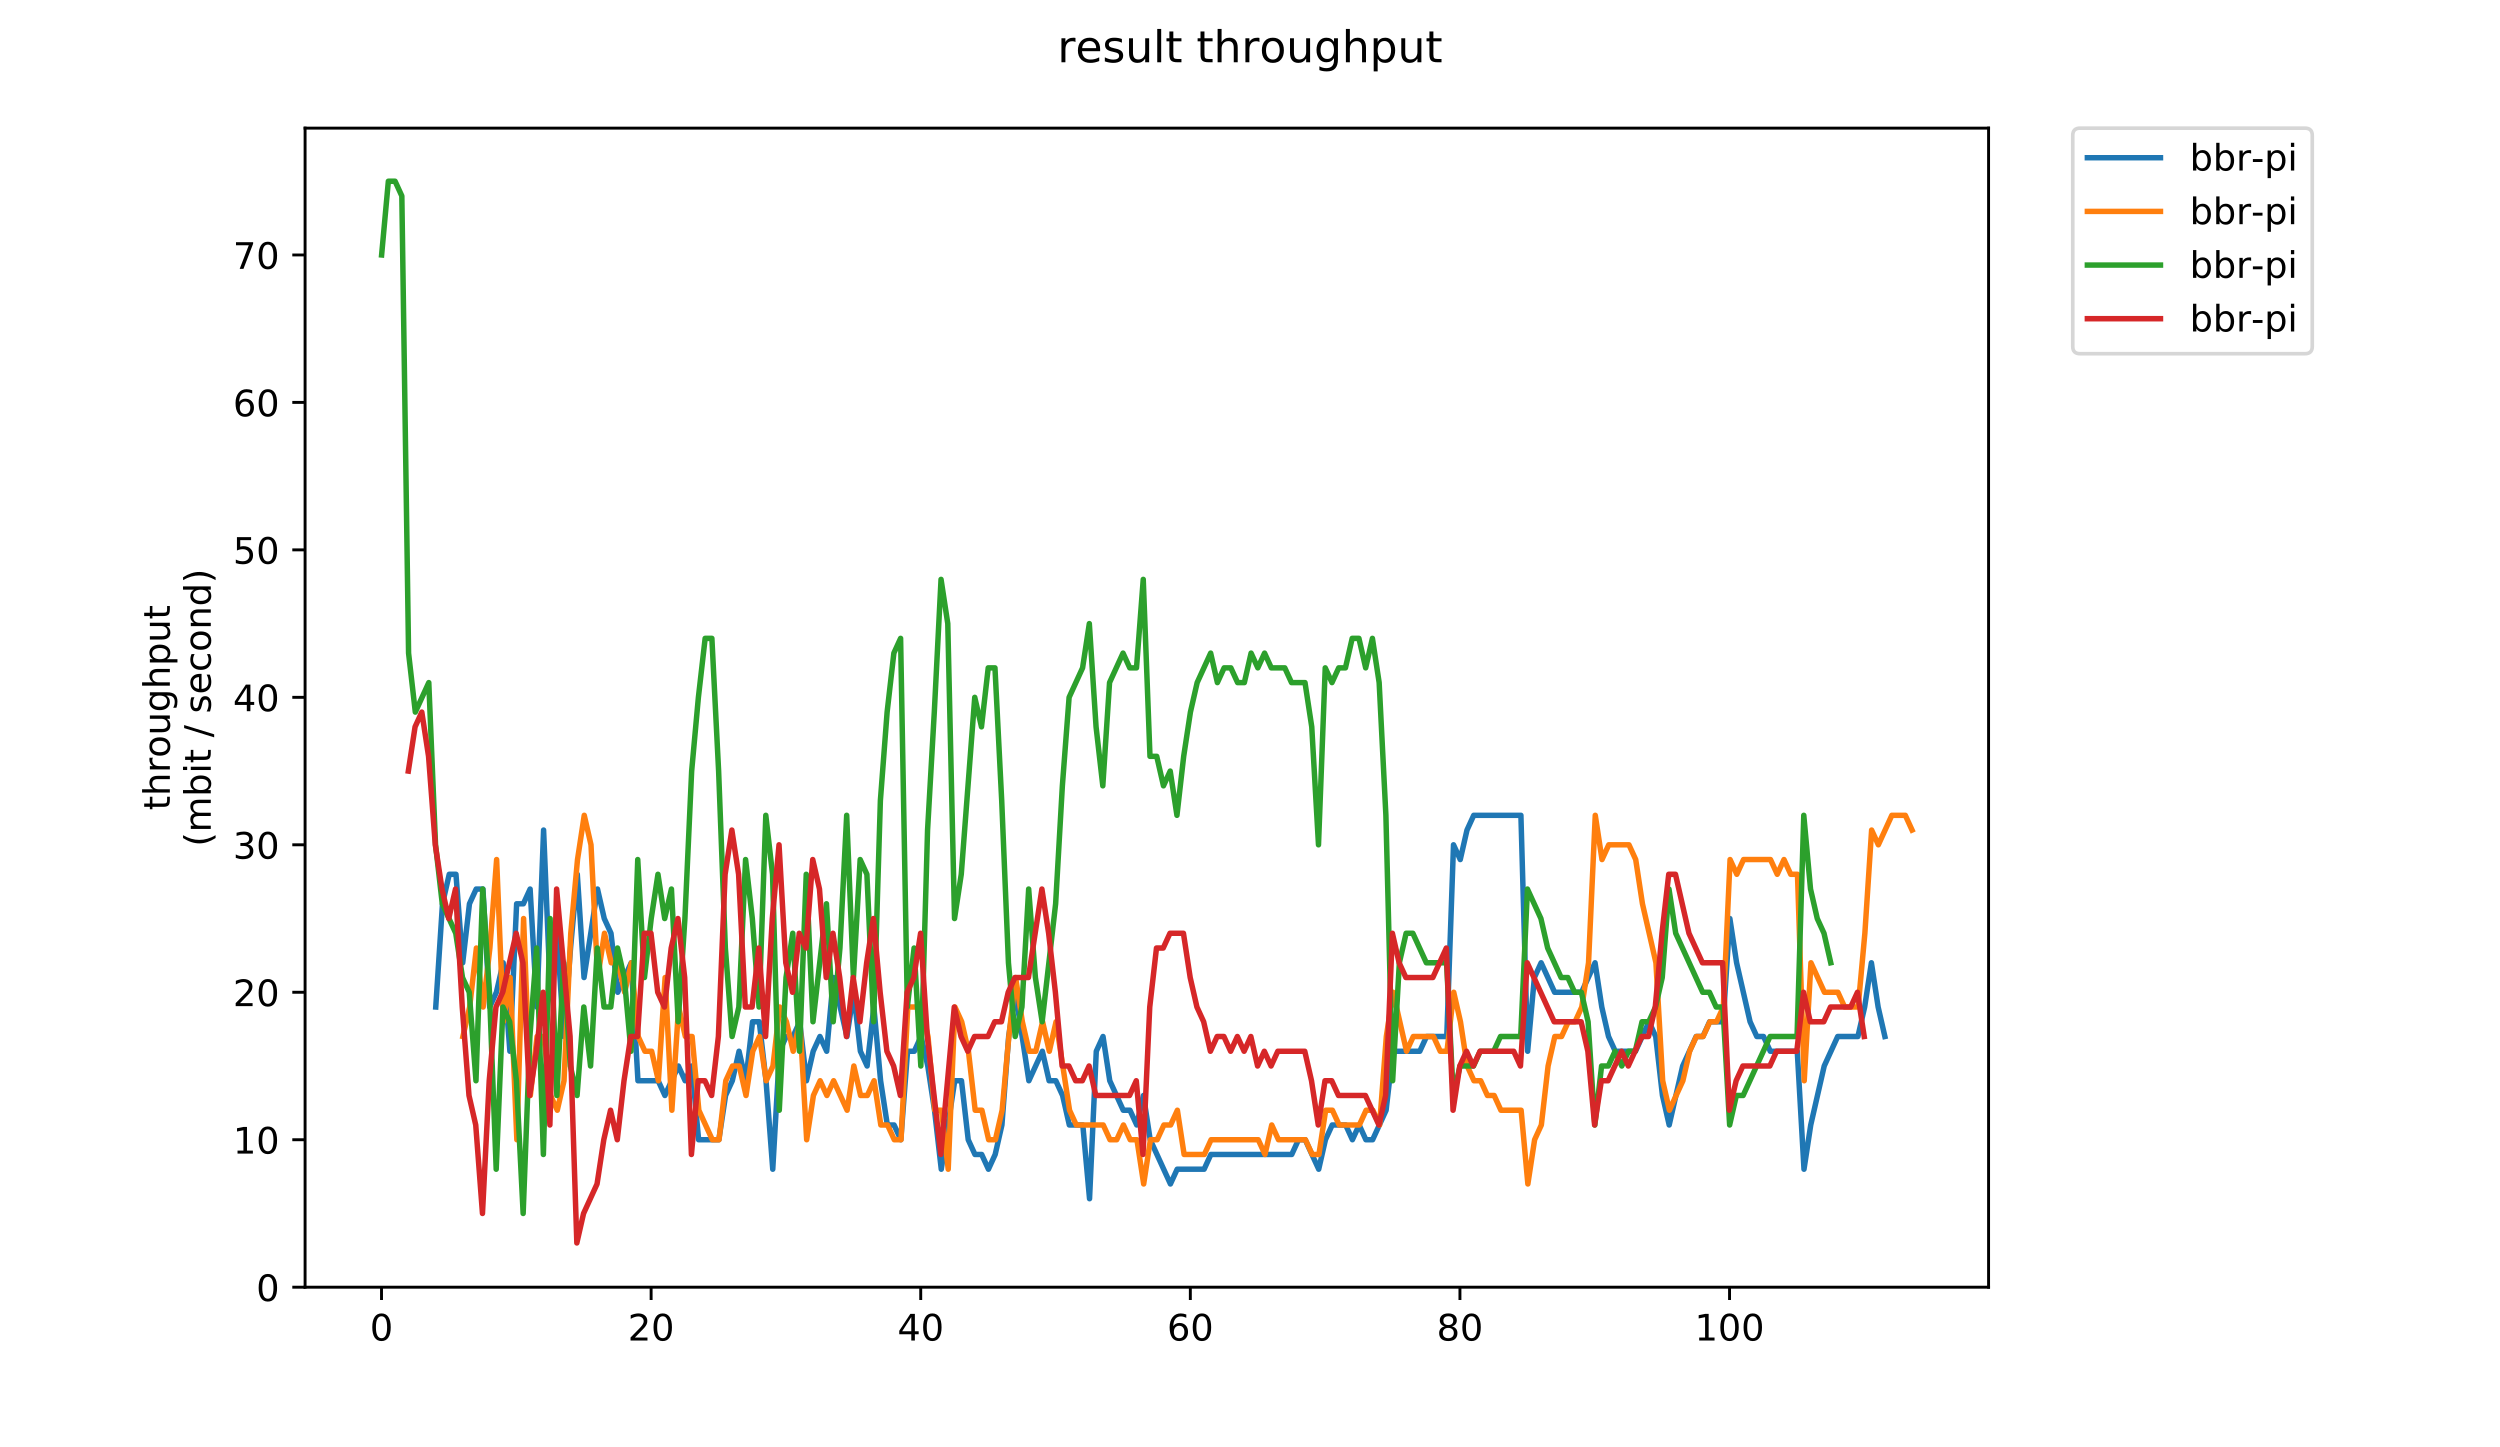 <?xml version="1.0" encoding="utf-8" standalone="no"?>
<!DOCTYPE svg PUBLIC "-//W3C//DTD SVG 1.1//EN"
  "http://www.w3.org/Graphics/SVG/1.1/DTD/svg11.dtd">
<!-- Created with matplotlib (https://matplotlib.org/) -->
<svg height="396pt" version="1.1" viewBox="0 0 684 396" width="684pt" xmlns="http://www.w3.org/2000/svg" xmlns:xlink="http://www.w3.org/1999/xlink">
 <defs>
  <style type="text/css">
*{stroke-linecap:butt;stroke-linejoin:round;}
  </style>
 </defs>
 <g id="figure_1">
  <g id="patch_1">
   <path d="M 0 396 
L 684 396 
L 684 0 
L 0 0 
z
" style="fill:#ffffff;"/>
  </g>
  <g id="axes_1">
   <g id="patch_2">
    <path d="M 83.472 352.174 
L 544.074 352.174 
L 544.074 35.062 
L 83.472 35.062 
z
" style="fill:#ffffff;"/>
   </g>
   <g id="matplotlib.axis_1">
    <g id="xtick_1">
     <g id="line2d_1">
      <defs>
       <path d="M 0 0 
L 0 3.5 
" id="m9424a804ce" style="stroke:#000000;stroke-width:0.8;"/>
      </defs>
      <g>
       <use style="stroke:#000000;stroke-width:0.8;" x="104.383" xlink:href="#m9424a804ce" y="352.174"/>
      </g>
     </g>
     <g id="text_1">
      <!-- 0 -->
      <defs>
       <path d="M 31.781 66.406 
Q 24.172 66.406 20.328 58.906 
Q 16.5 51.422 16.5 36.375 
Q 16.5 21.391 20.328 13.891 
Q 24.172 6.391 31.781 6.391 
Q 39.453 6.391 43.281 13.891 
Q 47.125 21.391 47.125 36.375 
Q 47.125 51.422 43.281 58.906 
Q 39.453 66.406 31.781 66.406 
z
M 31.781 74.219 
Q 44.047 74.219 50.516 64.516 
Q 56.984 54.828 56.984 36.375 
Q 56.984 17.969 50.516 8.266 
Q 44.047 -1.422 31.781 -1.422 
Q 19.531 -1.422 13.062 8.266 
Q 6.594 17.969 6.594 36.375 
Q 6.594 54.828 13.062 64.516 
Q 19.531 74.219 31.781 74.219 
z
" id="DejaVuSans-48"/>
      </defs>
      <g transform="translate(101.202 366.773)scale(0.1 -0.1)">
       <use xlink:href="#DejaVuSans-48"/>
      </g>
     </g>
    </g>
    <g id="xtick_2">
     <g id="line2d_2">
      <g>
       <use style="stroke:#000000;stroke-width:0.8;" x="178.147" xlink:href="#m9424a804ce" y="352.174"/>
      </g>
     </g>
     <g id="text_2">
      <!-- 20 -->
      <defs>
       <path d="M 19.188 8.297 
L 53.609 8.297 
L 53.609 0 
L 7.328 0 
L 7.328 8.297 
Q 12.938 14.109 22.625 23.891 
Q 32.328 33.688 34.812 36.531 
Q 39.547 41.844 41.422 45.531 
Q 43.312 49.219 43.312 52.781 
Q 43.312 58.594 39.234 62.25 
Q 35.156 65.922 28.609 65.922 
Q 23.969 65.922 18.812 64.312 
Q 13.672 62.703 7.812 59.422 
L 7.812 69.391 
Q 13.766 71.781 18.938 73 
Q 24.125 74.219 28.422 74.219 
Q 39.75 74.219 46.484 68.547 
Q 53.219 62.891 53.219 53.422 
Q 53.219 48.922 51.531 44.891 
Q 49.859 40.875 45.406 35.406 
Q 44.188 33.984 37.641 27.219 
Q 31.109 20.453 19.188 8.297 
z
" id="DejaVuSans-50"/>
      </defs>
      <g transform="translate(171.784 366.773)scale(0.1 -0.1)">
       <use xlink:href="#DejaVuSans-50"/>
       <use x="63.623" xlink:href="#DejaVuSans-48"/>
      </g>
     </g>
    </g>
    <g id="xtick_3">
     <g id="line2d_3">
      <g>
       <use style="stroke:#000000;stroke-width:0.8;" x="251.911" xlink:href="#m9424a804ce" y="352.174"/>
      </g>
     </g>
     <g id="text_3">
      <!-- 40 -->
      <defs>
       <path d="M 37.797 64.312 
L 12.891 25.391 
L 37.797 25.391 
z
M 35.203 72.906 
L 47.609 72.906 
L 47.609 25.391 
L 58.016 25.391 
L 58.016 17.188 
L 47.609 17.188 
L 47.609 0 
L 37.797 0 
L 37.797 17.188 
L 4.891 17.188 
L 4.891 26.703 
z
" id="DejaVuSans-52"/>
      </defs>
      <g transform="translate(245.548 366.773)scale(0.1 -0.1)">
       <use xlink:href="#DejaVuSans-52"/>
       <use x="63.623" xlink:href="#DejaVuSans-48"/>
      </g>
     </g>
    </g>
    <g id="xtick_4">
     <g id="line2d_4">
      <g>
       <use style="stroke:#000000;stroke-width:0.8;" x="325.675" xlink:href="#m9424a804ce" y="352.174"/>
      </g>
     </g>
     <g id="text_4">
      <!-- 60 -->
      <defs>
       <path d="M 33.016 40.375 
Q 26.375 40.375 22.484 35.828 
Q 18.609 31.297 18.609 23.391 
Q 18.609 15.531 22.484 10.953 
Q 26.375 6.391 33.016 6.391 
Q 39.656 6.391 43.531 10.953 
Q 47.406 15.531 47.406 23.391 
Q 47.406 31.297 43.531 35.828 
Q 39.656 40.375 33.016 40.375 
z
M 52.594 71.297 
L 52.594 62.312 
Q 48.875 64.062 45.094 64.984 
Q 41.312 65.922 37.594 65.922 
Q 27.828 65.922 22.672 59.328 
Q 17.531 52.734 16.797 39.406 
Q 19.672 43.656 24.016 45.922 
Q 28.375 48.188 33.594 48.188 
Q 44.578 48.188 50.953 41.516 
Q 57.328 34.859 57.328 23.391 
Q 57.328 12.156 50.688 5.359 
Q 44.047 -1.422 33.016 -1.422 
Q 20.359 -1.422 13.672 8.266 
Q 6.984 17.969 6.984 36.375 
Q 6.984 53.656 15.188 63.938 
Q 23.391 74.219 37.203 74.219 
Q 40.922 74.219 44.703 73.484 
Q 48.484 72.75 52.594 71.297 
z
" id="DejaVuSans-54"/>
      </defs>
      <g transform="translate(319.312 366.773)scale(0.1 -0.1)">
       <use xlink:href="#DejaVuSans-54"/>
       <use x="63.623" xlink:href="#DejaVuSans-48"/>
      </g>
     </g>
    </g>
    <g id="xtick_5">
     <g id="line2d_5">
      <g>
       <use style="stroke:#000000;stroke-width:0.8;" x="399.439" xlink:href="#m9424a804ce" y="352.174"/>
      </g>
     </g>
     <g id="text_5">
      <!-- 80 -->
      <defs>
       <path d="M 31.781 34.625 
Q 24.75 34.625 20.719 30.859 
Q 16.703 27.094 16.703 20.516 
Q 16.703 13.922 20.719 10.156 
Q 24.75 6.391 31.781 6.391 
Q 38.812 6.391 42.859 10.172 
Q 46.922 13.969 46.922 20.516 
Q 46.922 27.094 42.891 30.859 
Q 38.875 34.625 31.781 34.625 
z
M 21.922 38.812 
Q 15.578 40.375 12.031 44.719 
Q 8.5 49.078 8.5 55.328 
Q 8.5 64.062 14.719 69.141 
Q 20.953 74.219 31.781 74.219 
Q 42.672 74.219 48.875 69.141 
Q 55.078 64.062 55.078 55.328 
Q 55.078 49.078 51.531 44.719 
Q 48 40.375 41.703 38.812 
Q 48.828 37.156 52.797 32.312 
Q 56.781 27.484 56.781 20.516 
Q 56.781 9.906 50.312 4.234 
Q 43.844 -1.422 31.781 -1.422 
Q 19.734 -1.422 13.25 4.234 
Q 6.781 9.906 6.781 20.516 
Q 6.781 27.484 10.781 32.312 
Q 14.797 37.156 21.922 38.812 
z
M 18.312 54.391 
Q 18.312 48.734 21.844 45.562 
Q 25.391 42.391 31.781 42.391 
Q 38.141 42.391 41.719 45.562 
Q 45.312 48.734 45.312 54.391 
Q 45.312 60.062 41.719 63.234 
Q 38.141 66.406 31.781 66.406 
Q 25.391 66.406 21.844 63.234 
Q 18.312 60.062 18.312 54.391 
z
" id="DejaVuSans-56"/>
      </defs>
      <g transform="translate(393.076 366.773)scale(0.1 -0.1)">
       <use xlink:href="#DejaVuSans-56"/>
       <use x="63.623" xlink:href="#DejaVuSans-48"/>
      </g>
     </g>
    </g>
    <g id="xtick_6">
     <g id="line2d_6">
      <g>
       <use style="stroke:#000000;stroke-width:0.8;" x="473.203" xlink:href="#m9424a804ce" y="352.174"/>
      </g>
     </g>
     <g id="text_6">
      <!-- 100 -->
      <defs>
       <path d="M 12.406 8.297 
L 28.516 8.297 
L 28.516 63.922 
L 10.984 60.406 
L 10.984 69.391 
L 28.422 72.906 
L 38.281 72.906 
L 38.281 8.297 
L 54.391 8.297 
L 54.391 0 
L 12.406 0 
z
" id="DejaVuSans-49"/>
      </defs>
      <g transform="translate(463.659 366.773)scale(0.1 -0.1)">
       <use xlink:href="#DejaVuSans-49"/>
       <use x="63.623" xlink:href="#DejaVuSans-48"/>
       <use x="127.246" xlink:href="#DejaVuSans-48"/>
      </g>
     </g>
    </g>
   </g>
   <g id="matplotlib.axis_2">
    <g id="ytick_1">
     <g id="line2d_7">
      <defs>
       <path d="M 0 0 
L -3.5 0 
" id="mddb5493e2a" style="stroke:#000000;stroke-width:0.8;"/>
      </defs>
      <g>
       <use style="stroke:#000000;stroke-width:0.8;" x="83.472" xlink:href="#mddb5493e2a" y="352.174"/>
      </g>
     </g>
     <g id="text_7">
      <!-- 0 -->
      <g transform="translate(70.11 355.973)scale(0.1 -0.1)">
       <use xlink:href="#DejaVuSans-48"/>
      </g>
     </g>
    </g>
    <g id="ytick_2">
     <g id="line2d_8">
      <g>
       <use style="stroke:#000000;stroke-width:0.8;" x="83.472" xlink:href="#mddb5493e2a" y="311.829"/>
      </g>
     </g>
     <g id="text_8">
      <!-- 10 -->
      <g transform="translate(63.747 315.628)scale(0.1 -0.1)">
       <use xlink:href="#DejaVuSans-49"/>
       <use x="63.623" xlink:href="#DejaVuSans-48"/>
      </g>
     </g>
    </g>
    <g id="ytick_3">
     <g id="line2d_9">
      <g>
       <use style="stroke:#000000;stroke-width:0.8;" x="83.472" xlink:href="#mddb5493e2a" y="271.484"/>
      </g>
     </g>
     <g id="text_9">
      <!-- 20 -->
      <g transform="translate(63.747 275.283)scale(0.1 -0.1)">
       <use xlink:href="#DejaVuSans-50"/>
       <use x="63.623" xlink:href="#DejaVuSans-48"/>
      </g>
     </g>
    </g>
    <g id="ytick_4">
     <g id="line2d_10">
      <g>
       <use style="stroke:#000000;stroke-width:0.8;" x="83.472" xlink:href="#mddb5493e2a" y="231.139"/>
      </g>
     </g>
     <g id="text_10">
      <!-- 30 -->
      <defs>
       <path d="M 40.578 39.312 
Q 47.656 37.797 51.625 33 
Q 55.609 28.219 55.609 21.188 
Q 55.609 10.406 48.188 4.484 
Q 40.766 -1.422 27.094 -1.422 
Q 22.516 -1.422 17.656 -0.516 
Q 12.797 0.391 7.625 2.203 
L 7.625 11.719 
Q 11.719 9.328 16.594 8.109 
Q 21.484 6.891 26.812 6.891 
Q 36.078 6.891 40.938 10.547 
Q 45.797 14.203 45.797 21.188 
Q 45.797 27.641 41.281 31.266 
Q 36.766 34.906 28.719 34.906 
L 20.219 34.906 
L 20.219 43.016 
L 29.109 43.016 
Q 36.375 43.016 40.234 45.922 
Q 44.094 48.828 44.094 54.297 
Q 44.094 59.906 40.109 62.906 
Q 36.141 65.922 28.719 65.922 
Q 24.656 65.922 20.016 65.031 
Q 15.375 64.156 9.812 62.312 
L 9.812 71.094 
Q 15.438 72.656 20.344 73.438 
Q 25.25 74.219 29.594 74.219 
Q 40.828 74.219 47.359 69.109 
Q 53.906 64.016 53.906 55.328 
Q 53.906 49.266 50.438 45.094 
Q 46.969 40.922 40.578 39.312 
z
" id="DejaVuSans-51"/>
      </defs>
      <g transform="translate(63.747 234.938)scale(0.1 -0.1)">
       <use xlink:href="#DejaVuSans-51"/>
       <use x="63.623" xlink:href="#DejaVuSans-48"/>
      </g>
     </g>
    </g>
    <g id="ytick_5">
     <g id="line2d_11">
      <g>
       <use style="stroke:#000000;stroke-width:0.8;" x="83.472" xlink:href="#mddb5493e2a" y="190.794"/>
      </g>
     </g>
     <g id="text_11">
      <!-- 40 -->
      <g transform="translate(63.747 194.593)scale(0.1 -0.1)">
       <use xlink:href="#DejaVuSans-52"/>
       <use x="63.623" xlink:href="#DejaVuSans-48"/>
      </g>
     </g>
    </g>
    <g id="ytick_6">
     <g id="line2d_12">
      <g>
       <use style="stroke:#000000;stroke-width:0.8;" x="83.472" xlink:href="#mddb5493e2a" y="150.449"/>
      </g>
     </g>
     <g id="text_12">
      <!-- 50 -->
      <defs>
       <path d="M 10.797 72.906 
L 49.516 72.906 
L 49.516 64.594 
L 19.828 64.594 
L 19.828 46.734 
Q 21.969 47.469 24.109 47.828 
Q 26.266 48.188 28.422 48.188 
Q 40.625 48.188 47.75 41.5 
Q 54.891 34.812 54.891 23.391 
Q 54.891 11.625 47.562 5.094 
Q 40.234 -1.422 26.906 -1.422 
Q 22.312 -1.422 17.547 -0.641 
Q 12.797 0.141 7.719 1.703 
L 7.719 11.625 
Q 12.109 9.234 16.797 8.062 
Q 21.484 6.891 26.703 6.891 
Q 35.156 6.891 40.078 11.328 
Q 45.016 15.766 45.016 23.391 
Q 45.016 31 40.078 35.438 
Q 35.156 39.891 26.703 39.891 
Q 22.75 39.891 18.812 39.016 
Q 14.891 38.141 10.797 36.281 
z
" id="DejaVuSans-53"/>
      </defs>
      <g transform="translate(63.747 154.248)scale(0.1 -0.1)">
       <use xlink:href="#DejaVuSans-53"/>
       <use x="63.623" xlink:href="#DejaVuSans-48"/>
      </g>
     </g>
    </g>
    <g id="ytick_7">
     <g id="line2d_13">
      <g>
       <use style="stroke:#000000;stroke-width:0.8;" x="83.472" xlink:href="#mddb5493e2a" y="110.104"/>
      </g>
     </g>
     <g id="text_13">
      <!-- 60 -->
      <g transform="translate(63.747 113.903)scale(0.1 -0.1)">
       <use xlink:href="#DejaVuSans-54"/>
       <use x="63.623" xlink:href="#DejaVuSans-48"/>
      </g>
     </g>
    </g>
    <g id="ytick_8">
     <g id="line2d_14">
      <g>
       <use style="stroke:#000000;stroke-width:0.8;" x="83.472" xlink:href="#mddb5493e2a" y="69.759"/>
      </g>
     </g>
     <g id="text_14">
      <!-- 70 -->
      <defs>
       <path d="M 8.203 72.906 
L 55.078 72.906 
L 55.078 68.703 
L 28.609 0 
L 18.312 0 
L 43.219 64.594 
L 8.203 64.594 
z
" id="DejaVuSans-55"/>
      </defs>
      <g transform="translate(63.747 73.558)scale(0.1 -0.1)">
       <use xlink:href="#DejaVuSans-55"/>
       <use x="63.623" xlink:href="#DejaVuSans-48"/>
      </g>
     </g>
    </g>
    <g id="text_15">
     <!-- throughput -->
     <defs>
      <path d="M 18.312 70.219 
L 18.312 54.688 
L 36.812 54.688 
L 36.812 47.703 
L 18.312 47.703 
L 18.312 18.016 
Q 18.312 11.328 20.141 9.422 
Q 21.969 7.516 27.594 7.516 
L 36.812 7.516 
L 36.812 0 
L 27.594 0 
Q 17.188 0 13.234 3.875 
Q 9.281 7.766 9.281 18.016 
L 9.281 47.703 
L 2.688 47.703 
L 2.688 54.688 
L 9.281 54.688 
L 9.281 70.219 
z
" id="DejaVuSans-116"/>
      <path d="M 54.891 33.016 
L 54.891 0 
L 45.906 0 
L 45.906 32.719 
Q 45.906 40.484 42.875 44.328 
Q 39.844 48.188 33.797 48.188 
Q 26.516 48.188 22.312 43.547 
Q 18.109 38.922 18.109 30.906 
L 18.109 0 
L 9.078 0 
L 9.078 75.984 
L 18.109 75.984 
L 18.109 46.188 
Q 21.344 51.125 25.703 53.562 
Q 30.078 56 35.797 56 
Q 45.219 56 50.047 50.172 
Q 54.891 44.344 54.891 33.016 
z
" id="DejaVuSans-104"/>
      <path d="M 41.109 46.297 
Q 39.594 47.172 37.812 47.578 
Q 36.031 48 33.891 48 
Q 26.266 48 22.188 43.047 
Q 18.109 38.094 18.109 28.812 
L 18.109 0 
L 9.078 0 
L 9.078 54.688 
L 18.109 54.688 
L 18.109 46.188 
Q 20.953 51.172 25.484 53.578 
Q 30.031 56 36.531 56 
Q 37.453 56 38.578 55.875 
Q 39.703 55.766 41.062 55.516 
z
" id="DejaVuSans-114"/>
      <path d="M 30.609 48.391 
Q 23.391 48.391 19.188 42.75 
Q 14.984 37.109 14.984 27.297 
Q 14.984 17.484 19.156 11.844 
Q 23.344 6.203 30.609 6.203 
Q 37.797 6.203 41.984 11.859 
Q 46.188 17.531 46.188 27.297 
Q 46.188 37.016 41.984 42.703 
Q 37.797 48.391 30.609 48.391 
z
M 30.609 56 
Q 42.328 56 49.016 48.375 
Q 55.719 40.766 55.719 27.297 
Q 55.719 13.875 49.016 6.219 
Q 42.328 -1.422 30.609 -1.422 
Q 18.844 -1.422 12.172 6.219 
Q 5.516 13.875 5.516 27.297 
Q 5.516 40.766 12.172 48.375 
Q 18.844 56 30.609 56 
z
" id="DejaVuSans-111"/>
      <path d="M 8.5 21.578 
L 8.5 54.688 
L 17.484 54.688 
L 17.484 21.922 
Q 17.484 14.156 20.5 10.266 
Q 23.531 6.391 29.594 6.391 
Q 36.859 6.391 41.078 11.031 
Q 45.312 15.672 45.312 23.688 
L 45.312 54.688 
L 54.297 54.688 
L 54.297 0 
L 45.312 0 
L 45.312 8.406 
Q 42.047 3.422 37.719 1 
Q 33.406 -1.422 27.688 -1.422 
Q 18.266 -1.422 13.375 4.438 
Q 8.5 10.297 8.5 21.578 
z
M 31.109 56 
z
" id="DejaVuSans-117"/>
      <path d="M 45.406 27.984 
Q 45.406 37.75 41.375 43.109 
Q 37.359 48.484 30.078 48.484 
Q 22.859 48.484 18.828 43.109 
Q 14.797 37.75 14.797 27.984 
Q 14.797 18.266 18.828 12.891 
Q 22.859 7.516 30.078 7.516 
Q 37.359 7.516 41.375 12.891 
Q 45.406 18.266 45.406 27.984 
z
M 54.391 6.781 
Q 54.391 -7.172 48.188 -13.984 
Q 42 -20.797 29.203 -20.797 
Q 24.469 -20.797 20.266 -20.094 
Q 16.062 -19.391 12.109 -17.922 
L 12.109 -9.188 
Q 16.062 -11.328 19.922 -12.344 
Q 23.781 -13.375 27.781 -13.375 
Q 36.625 -13.375 41.016 -8.766 
Q 45.406 -4.156 45.406 5.172 
L 45.406 9.625 
Q 42.625 4.781 38.281 2.391 
Q 33.938 0 27.875 0 
Q 17.828 0 11.672 7.656 
Q 5.516 15.328 5.516 27.984 
Q 5.516 40.672 11.672 48.328 
Q 17.828 56 27.875 56 
Q 33.938 56 38.281 53.609 
Q 42.625 51.219 45.406 46.391 
L 45.406 54.688 
L 54.391 54.688 
z
" id="DejaVuSans-103"/>
      <path d="M 18.109 8.203 
L 18.109 -20.797 
L 9.078 -20.797 
L 9.078 54.688 
L 18.109 54.688 
L 18.109 46.391 
Q 20.953 51.266 25.266 53.625 
Q 29.594 56 35.594 56 
Q 45.562 56 51.781 48.094 
Q 58.016 40.188 58.016 27.297 
Q 58.016 14.406 51.781 6.484 
Q 45.562 -1.422 35.594 -1.422 
Q 29.594 -1.422 25.266 0.953 
Q 20.953 3.328 18.109 8.203 
z
M 48.688 27.297 
Q 48.688 37.203 44.609 42.844 
Q 40.531 48.484 33.406 48.484 
Q 26.266 48.484 22.188 42.844 
Q 18.109 37.203 18.109 27.297 
Q 18.109 17.391 22.188 11.75 
Q 26.266 6.109 33.406 6.109 
Q 40.531 6.109 44.609 11.75 
Q 48.688 17.391 48.688 27.297 
z
" id="DejaVuSans-112"/>
     </defs>
     <g transform="translate(46.47 221.675)rotate(-90)scale(0.1 -0.1)">
      <use xlink:href="#DejaVuSans-116"/>
      <use x="39.209" xlink:href="#DejaVuSans-104"/>
      <use x="102.588" xlink:href="#DejaVuSans-114"/>
      <use x="143.67" xlink:href="#DejaVuSans-111"/>
      <use x="204.852" xlink:href="#DejaVuSans-117"/>
      <use x="268.23" xlink:href="#DejaVuSans-103"/>
      <use x="331.707" xlink:href="#DejaVuSans-104"/>
      <use x="395.086" xlink:href="#DejaVuSans-112"/>
      <use x="458.562" xlink:href="#DejaVuSans-117"/>
      <use x="521.941" xlink:href="#DejaVuSans-116"/>
     </g>
     <!-- (mbit / second) -->
     <defs>
      <path d="M 31 75.875 
Q 24.469 64.656 21.281 53.656 
Q 18.109 42.672 18.109 31.391 
Q 18.109 20.125 21.312 9.062 
Q 24.516 -2 31 -13.188 
L 23.188 -13.188 
Q 15.875 -1.703 12.234 9.375 
Q 8.594 20.453 8.594 31.391 
Q 8.594 42.281 12.203 53.312 
Q 15.828 64.359 23.188 75.875 
z
" id="DejaVuSans-40"/>
      <path d="M 52 44.188 
Q 55.375 50.25 60.062 53.125 
Q 64.75 56 71.094 56 
Q 79.641 56 84.281 50.016 
Q 88.922 44.047 88.922 33.016 
L 88.922 0 
L 79.891 0 
L 79.891 32.719 
Q 79.891 40.578 77.094 44.375 
Q 74.312 48.188 68.609 48.188 
Q 61.625 48.188 57.562 43.547 
Q 53.516 38.922 53.516 30.906 
L 53.516 0 
L 44.484 0 
L 44.484 32.719 
Q 44.484 40.625 41.703 44.406 
Q 38.922 48.188 33.109 48.188 
Q 26.219 48.188 22.156 43.531 
Q 18.109 38.875 18.109 30.906 
L 18.109 0 
L 9.078 0 
L 9.078 54.688 
L 18.109 54.688 
L 18.109 46.188 
Q 21.188 51.219 25.484 53.609 
Q 29.781 56 35.688 56 
Q 41.656 56 45.828 52.969 
Q 50 49.953 52 44.188 
z
" id="DejaVuSans-109"/>
      <path d="M 48.688 27.297 
Q 48.688 37.203 44.609 42.844 
Q 40.531 48.484 33.406 48.484 
Q 26.266 48.484 22.188 42.844 
Q 18.109 37.203 18.109 27.297 
Q 18.109 17.391 22.188 11.75 
Q 26.266 6.109 33.406 6.109 
Q 40.531 6.109 44.609 11.75 
Q 48.688 17.391 48.688 27.297 
z
M 18.109 46.391 
Q 20.953 51.266 25.266 53.625 
Q 29.594 56 35.594 56 
Q 45.562 56 51.781 48.094 
Q 58.016 40.188 58.016 27.297 
Q 58.016 14.406 51.781 6.484 
Q 45.562 -1.422 35.594 -1.422 
Q 29.594 -1.422 25.266 0.953 
Q 20.953 3.328 18.109 8.203 
L 18.109 0 
L 9.078 0 
L 9.078 75.984 
L 18.109 75.984 
z
" id="DejaVuSans-98"/>
      <path d="M 9.422 54.688 
L 18.406 54.688 
L 18.406 0 
L 9.422 0 
z
M 9.422 75.984 
L 18.406 75.984 
L 18.406 64.594 
L 9.422 64.594 
z
" id="DejaVuSans-105"/>
      <path id="DejaVuSans-32"/>
      <path d="M 25.391 72.906 
L 33.688 72.906 
L 8.297 -9.281 
L 0 -9.281 
z
" id="DejaVuSans-47"/>
      <path d="M 44.281 53.078 
L 44.281 44.578 
Q 40.484 46.531 36.375 47.5 
Q 32.281 48.484 27.875 48.484 
Q 21.188 48.484 17.844 46.438 
Q 14.5 44.391 14.5 40.281 
Q 14.5 37.156 16.891 35.375 
Q 19.281 33.594 26.516 31.984 
L 29.594 31.297 
Q 39.156 29.25 43.188 25.516 
Q 47.219 21.781 47.219 15.094 
Q 47.219 7.469 41.188 3.016 
Q 35.156 -1.422 24.609 -1.422 
Q 20.219 -1.422 15.453 -0.562 
Q 10.688 0.297 5.422 2 
L 5.422 11.281 
Q 10.406 8.688 15.234 7.391 
Q 20.062 6.109 24.812 6.109 
Q 31.156 6.109 34.562 8.281 
Q 37.984 10.453 37.984 14.406 
Q 37.984 18.062 35.516 20.016 
Q 33.062 21.969 24.703 23.781 
L 21.578 24.516 
Q 13.234 26.266 9.516 29.906 
Q 5.812 33.547 5.812 39.891 
Q 5.812 47.609 11.281 51.797 
Q 16.75 56 26.812 56 
Q 31.781 56 36.172 55.266 
Q 40.578 54.547 44.281 53.078 
z
" id="DejaVuSans-115"/>
      <path d="M 56.203 29.594 
L 56.203 25.203 
L 14.891 25.203 
Q 15.484 15.922 20.484 11.062 
Q 25.484 6.203 34.422 6.203 
Q 39.594 6.203 44.453 7.469 
Q 49.312 8.734 54.109 11.281 
L 54.109 2.781 
Q 49.266 0.734 44.188 -0.344 
Q 39.109 -1.422 33.891 -1.422 
Q 20.797 -1.422 13.156 6.188 
Q 5.516 13.812 5.516 26.812 
Q 5.516 40.234 12.766 48.109 
Q 20.016 56 32.328 56 
Q 43.359 56 49.781 48.891 
Q 56.203 41.797 56.203 29.594 
z
M 47.219 32.234 
Q 47.125 39.594 43.094 43.984 
Q 39.062 48.391 32.422 48.391 
Q 24.906 48.391 20.391 44.141 
Q 15.875 39.891 15.188 32.172 
z
" id="DejaVuSans-101"/>
      <path d="M 48.781 52.594 
L 48.781 44.188 
Q 44.969 46.297 41.141 47.344 
Q 37.312 48.391 33.406 48.391 
Q 24.656 48.391 19.812 42.844 
Q 14.984 37.312 14.984 27.297 
Q 14.984 17.281 19.812 11.734 
Q 24.656 6.203 33.406 6.203 
Q 37.312 6.203 41.141 7.25 
Q 44.969 8.297 48.781 10.406 
L 48.781 2.094 
Q 45.016 0.344 40.984 -0.531 
Q 36.969 -1.422 32.422 -1.422 
Q 20.062 -1.422 12.781 6.344 
Q 5.516 14.109 5.516 27.297 
Q 5.516 40.672 12.859 48.328 
Q 20.219 56 33.016 56 
Q 37.156 56 41.109 55.141 
Q 45.062 54.297 48.781 52.594 
z
" id="DejaVuSans-99"/>
      <path d="M 54.891 33.016 
L 54.891 0 
L 45.906 0 
L 45.906 32.719 
Q 45.906 40.484 42.875 44.328 
Q 39.844 48.188 33.797 48.188 
Q 26.516 48.188 22.312 43.547 
Q 18.109 38.922 18.109 30.906 
L 18.109 0 
L 9.078 0 
L 9.078 54.688 
L 18.109 54.688 
L 18.109 46.188 
Q 21.344 51.125 25.703 53.562 
Q 30.078 56 35.797 56 
Q 45.219 56 50.047 50.172 
Q 54.891 44.344 54.891 33.016 
z
" id="DejaVuSans-110"/>
      <path d="M 45.406 46.391 
L 45.406 75.984 
L 54.391 75.984 
L 54.391 0 
L 45.406 0 
L 45.406 8.203 
Q 42.578 3.328 38.25 0.953 
Q 33.938 -1.422 27.875 -1.422 
Q 17.969 -1.422 11.734 6.484 
Q 5.516 14.406 5.516 27.297 
Q 5.516 40.188 11.734 48.094 
Q 17.969 56 27.875 56 
Q 33.938 56 38.25 53.625 
Q 42.578 51.266 45.406 46.391 
z
M 14.797 27.297 
Q 14.797 17.391 18.875 11.75 
Q 22.953 6.109 30.078 6.109 
Q 37.203 6.109 41.297 11.75 
Q 45.406 17.391 45.406 27.297 
Q 45.406 37.203 41.297 42.844 
Q 37.203 48.484 30.078 48.484 
Q 22.953 48.484 18.875 42.844 
Q 14.797 37.203 14.797 27.297 
z
" id="DejaVuSans-100"/>
      <path d="M 8.016 75.875 
L 15.828 75.875 
Q 23.141 64.359 26.781 53.312 
Q 30.422 42.281 30.422 31.391 
Q 30.422 20.453 26.781 9.375 
Q 23.141 -1.703 15.828 -13.188 
L 8.016 -13.188 
Q 14.5 -2 17.703 9.062 
Q 20.906 20.125 20.906 31.391 
Q 20.906 42.672 17.703 53.656 
Q 14.5 64.656 8.016 75.875 
z
" id="DejaVuSans-41"/>
     </defs>
     <g transform="translate(57.668 231.609)rotate(-90)scale(0.1 -0.1)">
      <use xlink:href="#DejaVuSans-40"/>
      <use x="39.014" xlink:href="#DejaVuSans-109"/>
      <use x="136.426" xlink:href="#DejaVuSans-98"/>
      <use x="199.902" xlink:href="#DejaVuSans-105"/>
      <use x="227.686" xlink:href="#DejaVuSans-116"/>
      <use x="266.895" xlink:href="#DejaVuSans-32"/>
      <use x="298.682" xlink:href="#DejaVuSans-47"/>
      <use x="332.373" xlink:href="#DejaVuSans-32"/>
      <use x="364.16" xlink:href="#DejaVuSans-115"/>
      <use x="416.26" xlink:href="#DejaVuSans-101"/>
      <use x="477.783" xlink:href="#DejaVuSans-99"/>
      <use x="532.764" xlink:href="#DejaVuSans-111"/>
      <use x="593.945" xlink:href="#DejaVuSans-110"/>
      <use x="657.324" xlink:href="#DejaVuSans-100"/>
      <use x="720.801" xlink:href="#DejaVuSans-41"/>
     </g>
    </g>
   </g>
   <g id="line2d_15">
    <path clip-path="url(#pe0fddad2cd)" d="M 119.221 275.519 
L 121.065 247.277 
L 122.909 239.208 
L 124.753 239.208 
L 126.597 263.415 
L 128.441 247.277 
L 130.285 243.243 
L 132.129 243.243 
L 133.973 275.519 
L 135.817 271.484 
L 137.662 263.415 
L 139.506 287.622 
L 141.35 247.277 
L 143.194 247.277 
L 145.038 243.243 
L 146.882 275.519 
L 148.726 227.105 
L 150.57 271.484 
L 152.414 255.346 
L 154.258 283.588 
L 156.103 259.381 
L 157.947 239.208 
L 159.791 267.45 
L 163.479 243.243 
L 165.323 251.312 
L 167.167 255.346 
L 169.011 271.484 
L 172.699 263.415 
L 174.544 295.691 
L 180.076 295.691 
L 181.92 299.726 
L 185.608 291.657 
L 187.452 295.691 
L 189.296 291.657 
L 191.14 311.829 
L 196.673 311.829 
L 198.517 299.726 
L 200.361 295.691 
L 202.205 287.622 
L 204.049 295.691 
L 205.893 279.553 
L 207.737 279.553 
L 209.581 295.691 
L 211.426 319.898 
L 213.27 287.622 
L 215.114 283.588 
L 216.958 283.588 
L 218.802 279.553 
L 220.646 295.691 
L 222.49 287.622 
L 224.334 283.588 
L 226.178 287.622 
L 228.022 267.45 
L 231.711 283.588 
L 233.555 271.484 
L 235.399 287.622 
L 237.243 291.657 
L 239.087 275.519 
L 240.931 295.691 
L 242.775 307.795 
L 244.619 307.795 
L 246.463 311.829 
L 248.308 287.622 
L 250.152 287.622 
L 251.996 283.588 
L 253.84 291.657 
L 255.684 303.76 
L 257.528 319.898 
L 261.216 295.691 
L 263.06 295.691 
L 264.904 311.829 
L 266.749 315.864 
L 268.593 315.864 
L 270.437 319.898 
L 272.281 315.864 
L 274.125 307.795 
L 275.969 283.588 
L 277.813 271.484 
L 281.501 295.691 
L 285.19 287.622 
L 287.034 295.691 
L 288.878 295.691 
L 290.722 299.726 
L 292.566 307.795 
L 296.254 307.795 
L 298.098 327.967 
L 299.942 287.622 
L 301.786 283.588 
L 303.631 295.691 
L 307.319 303.76 
L 309.163 303.76 
L 311.007 307.795 
L 312.851 299.726 
L 314.695 311.829 
L 320.227 323.933 
L 322.072 319.898 
L 329.448 319.898 
L 331.292 315.864 
L 353.421 315.864 
L 355.265 311.829 
L 357.109 311.829 
L 360.798 319.898 
L 362.642 311.829 
L 364.486 307.795 
L 368.174 307.795 
L 370.018 311.829 
L 371.862 307.795 
L 373.706 311.829 
L 375.55 311.829 
L 379.239 303.76 
L 381.083 287.622 
L 388.459 287.622 
L 390.303 283.588 
L 395.836 283.588 
L 397.68 231.139 
L 399.524 235.174 
L 401.368 227.105 
L 403.212 223.07 
L 416.121 223.07 
L 417.965 287.622 
L 419.809 267.45 
L 421.653 263.415 
L 425.341 271.484 
L 432.718 271.484 
L 436.406 263.415 
L 438.25 275.519 
L 440.094 283.588 
L 441.938 287.622 
L 447.47 287.622 
L 451.159 279.553 
L 453.003 283.588 
L 454.847 299.726 
L 456.691 307.795 
L 460.379 291.657 
L 464.067 283.588 
L 465.911 283.588 
L 467.755 279.553 
L 471.444 279.553 
L 473.288 251.312 
L 475.132 263.415 
L 478.82 279.553 
L 480.664 283.588 
L 482.508 283.588 
L 484.352 287.622 
L 491.729 287.622 
L 493.573 319.898 
L 495.417 307.795 
L 499.105 291.657 
L 502.793 283.588 
L 508.326 283.588 
L 510.17 275.519 
L 512.014 263.415 
L 513.858 275.519 
L 515.702 283.588 
L 515.702 283.588 
" style="fill:none;stroke:#1f77b4;stroke-linecap:square;stroke-width:1.5;"/>
   </g>
   <g id="line2d_16">
    <path clip-path="url(#pe0fddad2cd)" d="M 126.656 283.588 
L 128.5 275.519 
L 130.344 259.381 
L 132.188 275.519 
L 134.032 259.381 
L 135.876 235.174 
L 137.721 279.553 
L 139.565 267.45 
L 141.409 311.829 
L 143.253 251.312 
L 145.097 299.726 
L 146.941 283.588 
L 148.785 283.588 
L 150.629 299.726 
L 152.473 303.76 
L 154.317 295.691 
L 156.162 255.346 
L 158.006 235.174 
L 159.85 223.07 
L 161.694 231.139 
L 163.538 267.45 
L 165.382 255.346 
L 167.226 263.415 
L 169.07 263.415 
L 170.914 271.484 
L 172.758 263.415 
L 174.603 283.588 
L 176.447 287.622 
L 178.291 287.622 
L 180.135 295.691 
L 181.979 267.45 
L 183.823 303.76 
L 185.667 275.519 
L 187.511 283.588 
L 189.355 283.588 
L 191.199 303.76 
L 194.888 311.829 
L 196.732 311.829 
L 198.576 295.691 
L 200.42 291.657 
L 202.264 291.657 
L 204.108 299.726 
L 205.952 287.622 
L 207.796 283.588 
L 209.64 295.691 
L 211.485 291.657 
L 213.329 275.519 
L 215.173 279.553 
L 217.017 287.622 
L 218.861 279.553 
L 220.705 311.829 
L 222.549 299.726 
L 224.393 295.691 
L 226.237 299.726 
L 228.081 295.691 
L 231.77 303.76 
L 233.614 291.657 
L 235.458 299.726 
L 237.302 299.726 
L 239.146 295.691 
L 240.99 307.795 
L 242.834 307.795 
L 244.678 311.829 
L 246.522 311.829 
L 248.367 275.519 
L 252.055 275.519 
L 253.899 283.588 
L 255.743 303.76 
L 257.587 303.76 
L 259.431 319.898 
L 261.275 275.519 
L 263.119 279.553 
L 264.963 287.622 
L 266.808 303.76 
L 268.652 303.76 
L 270.496 311.829 
L 272.34 311.829 
L 274.184 303.76 
L 276.028 283.588 
L 277.872 267.45 
L 279.716 279.553 
L 281.56 287.622 
L 283.404 287.622 
L 285.249 279.553 
L 287.093 287.622 
L 288.937 279.553 
L 292.625 303.76 
L 294.469 307.795 
L 301.845 307.795 
L 303.69 311.829 
L 305.534 311.829 
L 307.378 307.795 
L 309.222 311.829 
L 311.066 311.829 
L 312.91 323.933 
L 314.754 311.829 
L 316.598 311.829 
L 318.442 307.795 
L 320.286 307.795 
L 322.131 303.76 
L 323.975 315.864 
L 329.507 315.864 
L 331.351 311.829 
L 344.26 311.829 
L 346.104 315.864 
L 347.948 307.795 
L 349.792 311.829 
L 357.168 311.829 
L 359.013 315.864 
L 360.857 315.864 
L 362.701 303.76 
L 364.545 303.76 
L 366.389 307.795 
L 371.921 307.795 
L 373.765 303.76 
L 375.609 303.76 
L 377.454 307.795 
L 379.298 283.588 
L 381.142 271.484 
L 384.83 287.622 
L 386.674 283.588 
L 392.206 283.588 
L 394.05 287.622 
L 395.895 287.622 
L 397.739 271.484 
L 399.583 279.553 
L 401.427 291.657 
L 403.271 295.691 
L 405.115 295.691 
L 406.959 299.726 
L 408.803 299.726 
L 410.647 303.76 
L 416.18 303.76 
L 418.024 323.933 
L 419.868 311.829 
L 421.712 307.795 
L 423.556 291.657 
L 425.4 283.588 
L 427.244 283.588 
L 429.088 279.553 
L 430.932 279.553 
L 432.777 275.519 
L 434.621 263.415 
L 436.465 223.07 
L 438.309 235.174 
L 440.153 231.139 
L 445.685 231.139 
L 447.529 235.174 
L 449.373 247.277 
L 453.062 263.415 
L 454.906 295.691 
L 456.75 303.76 
L 460.438 295.691 
L 462.282 287.622 
L 464.126 283.588 
L 465.97 283.588 
L 467.814 279.553 
L 469.659 279.553 
L 471.503 275.519 
L 473.347 235.174 
L 475.191 239.208 
L 477.035 235.174 
L 484.411 235.174 
L 486.255 239.208 
L 488.1 235.174 
L 489.944 239.208 
L 491.788 239.208 
L 493.632 295.691 
L 495.476 263.415 
L 499.164 271.484 
L 502.852 271.484 
L 504.696 275.519 
L 508.385 275.519 
L 510.229 255.346 
L 512.073 227.105 
L 513.917 231.139 
L 517.605 223.07 
L 521.293 223.07 
L 523.137 227.105 
L 523.137 227.105 
" style="fill:none;stroke:#ff7f0e;stroke-linecap:square;stroke-width:1.5;"/>
   </g>
   <g id="line2d_17">
    <path clip-path="url(#pe0fddad2cd)" d="M 104.409 69.759 
L 106.253 49.587 
L 108.097 49.587 
L 109.941 53.621 
L 111.785 178.691 
L 113.629 194.829 
L 117.317 186.76 
L 119.162 231.139 
L 121.006 247.277 
L 124.694 255.346 
L 126.538 267.45 
L 128.382 271.484 
L 130.226 295.691 
L 132.07 243.243 
L 133.914 271.484 
L 135.758 319.898 
L 137.603 275.519 
L 139.447 279.553 
L 141.291 295.691 
L 143.135 332.002 
L 144.979 283.588 
L 146.823 259.381 
L 148.667 315.864 
L 150.511 251.312 
L 152.355 299.726 
L 154.199 263.415 
L 156.044 291.657 
L 157.888 299.726 
L 159.732 275.519 
L 161.576 291.657 
L 163.42 259.381 
L 165.264 275.519 
L 167.108 275.519 
L 168.952 259.381 
L 170.796 267.45 
L 172.64 287.622 
L 174.485 235.174 
L 176.329 267.45 
L 178.173 251.312 
L 180.017 239.208 
L 181.861 251.312 
L 183.705 243.243 
L 185.549 279.553 
L 187.393 251.312 
L 189.237 210.967 
L 191.081 190.794 
L 192.926 174.656 
L 194.77 174.656 
L 196.614 210.967 
L 198.458 259.381 
L 200.302 283.588 
L 202.146 275.519 
L 203.99 235.174 
L 205.834 251.312 
L 207.678 275.519 
L 209.522 223.07 
L 211.367 239.208 
L 213.211 303.76 
L 215.055 267.45 
L 216.899 255.346 
L 218.743 287.622 
L 220.587 239.208 
L 222.431 279.553 
L 226.119 247.277 
L 227.963 279.553 
L 229.808 259.381 
L 231.652 223.07 
L 233.496 267.45 
L 235.34 235.174 
L 237.184 239.208 
L 239.028 279.553 
L 240.872 219.036 
L 242.716 194.829 
L 244.56 178.691 
L 246.404 174.656 
L 248.249 275.519 
L 250.093 259.381 
L 251.937 291.657 
L 253.781 227.105 
L 255.625 194.829 
L 257.469 158.518 
L 259.313 170.622 
L 261.157 251.312 
L 263.001 239.208 
L 266.69 190.794 
L 268.534 198.863 
L 270.378 182.725 
L 272.222 182.725 
L 274.066 219.036 
L 275.91 263.415 
L 277.754 283.588 
L 279.598 275.519 
L 281.442 243.243 
L 283.286 267.45 
L 285.131 279.553 
L 288.819 247.277 
L 290.663 215.001 
L 292.507 190.794 
L 296.195 182.725 
L 298.039 170.622 
L 299.883 198.863 
L 301.727 215.001 
L 303.572 186.76 
L 307.26 178.691 
L 309.104 182.725 
L 310.948 182.725 
L 312.792 158.518 
L 314.636 206.932 
L 316.48 206.932 
L 318.324 215.001 
L 320.168 210.967 
L 322.013 223.07 
L 323.857 206.932 
L 325.701 194.829 
L 327.545 186.76 
L 331.233 178.691 
L 333.077 186.76 
L 334.921 182.725 
L 336.765 182.725 
L 338.609 186.76 
L 340.454 186.76 
L 342.298 178.691 
L 344.142 182.725 
L 345.986 178.691 
L 347.83 182.725 
L 351.518 182.725 
L 353.362 186.76 
L 357.05 186.76 
L 358.895 198.863 
L 360.739 231.139 
L 362.583 182.725 
L 364.427 186.76 
L 366.271 182.725 
L 368.115 182.725 
L 369.959 174.656 
L 371.803 174.656 
L 373.647 182.725 
L 375.491 174.656 
L 377.336 186.76 
L 379.18 223.07 
L 381.024 295.691 
L 382.868 263.415 
L 384.712 255.346 
L 386.556 255.346 
L 390.244 263.415 
L 395.777 263.415 
L 397.621 299.726 
L 399.465 291.657 
L 403.153 291.657 
L 404.997 287.622 
L 408.685 287.622 
L 410.529 283.588 
L 416.062 283.588 
L 417.906 243.243 
L 421.594 251.312 
L 423.438 259.381 
L 427.126 267.45 
L 428.97 267.45 
L 430.814 271.484 
L 432.659 271.484 
L 434.503 279.553 
L 436.347 307.795 
L 438.191 291.657 
L 440.035 291.657 
L 441.879 287.622 
L 443.723 291.657 
L 445.567 287.622 
L 447.411 287.622 
L 449.255 279.553 
L 451.1 279.553 
L 452.944 275.519 
L 454.788 267.45 
L 456.632 243.243 
L 458.476 255.346 
L 465.852 271.484 
L 467.696 271.484 
L 469.541 275.519 
L 471.385 275.519 
L 473.229 307.795 
L 475.073 299.726 
L 476.917 299.726 
L 484.293 283.588 
L 491.67 283.588 
L 493.514 223.07 
L 495.358 243.243 
L 497.202 251.312 
L 499.046 255.346 
L 500.89 263.415 
L 500.89 263.415 
" style="fill:none;stroke:#2ca02c;stroke-linecap:square;stroke-width:1.5;"/>
   </g>
   <g id="line2d_18">
    <path clip-path="url(#pe0fddad2cd)" d="M 111.719 210.967 
L 113.563 198.863 
L 115.407 194.829 
L 117.251 206.932 
L 119.095 231.139 
L 120.939 243.243 
L 122.783 251.312 
L 124.627 243.243 
L 126.472 275.519 
L 128.316 299.726 
L 130.16 307.795 
L 132.004 332.002 
L 133.848 295.691 
L 135.692 275.519 
L 137.536 271.484 
L 141.224 255.346 
L 143.068 263.415 
L 144.913 299.726 
L 146.757 287.622 
L 148.601 271.484 
L 150.445 307.795 
L 152.289 243.243 
L 155.977 283.588 
L 157.821 340.071 
L 159.665 332.002 
L 163.354 323.933 
L 165.198 311.829 
L 167.042 303.76 
L 168.886 311.829 
L 170.73 295.691 
L 172.574 283.588 
L 174.418 283.588 
L 176.262 255.346 
L 178.106 255.346 
L 179.95 271.484 
L 181.795 275.519 
L 183.639 259.381 
L 185.483 251.312 
L 187.327 267.45 
L 189.171 315.864 
L 191.015 295.691 
L 192.859 295.691 
L 194.703 299.726 
L 196.547 283.588 
L 198.391 239.208 
L 200.236 227.105 
L 202.08 239.208 
L 203.924 275.519 
L 205.768 275.519 
L 207.612 259.381 
L 209.456 283.588 
L 211.3 251.312 
L 213.144 231.139 
L 214.988 263.415 
L 216.832 271.484 
L 218.677 255.346 
L 220.521 259.381 
L 222.365 235.174 
L 224.209 243.243 
L 226.053 267.45 
L 227.897 255.346 
L 229.741 267.45 
L 231.585 283.588 
L 233.429 267.45 
L 235.273 279.553 
L 237.118 263.415 
L 238.962 251.312 
L 240.806 271.484 
L 242.65 287.622 
L 244.494 291.657 
L 246.338 299.726 
L 248.182 271.484 
L 250.026 267.45 
L 251.87 255.346 
L 253.714 283.588 
L 257.403 315.864 
L 261.091 275.519 
L 262.935 283.588 
L 264.779 287.622 
L 266.623 283.588 
L 270.311 283.588 
L 272.155 279.553 
L 274 279.553 
L 275.844 271.484 
L 277.688 267.45 
L 281.376 267.45 
L 285.064 243.243 
L 286.908 255.346 
L 288.752 271.484 
L 290.596 291.657 
L 292.441 291.657 
L 294.285 295.691 
L 296.129 295.691 
L 297.973 291.657 
L 299.817 299.726 
L 309.037 299.726 
L 310.882 295.691 
L 312.726 315.864 
L 314.57 275.519 
L 316.414 259.381 
L 318.258 259.381 
L 320.102 255.346 
L 323.79 255.346 
L 325.634 267.45 
L 327.478 275.519 
L 329.323 279.553 
L 331.167 287.622 
L 333.011 283.588 
L 334.855 283.588 
L 336.699 287.622 
L 338.543 283.588 
L 340.387 287.622 
L 342.231 283.588 
L 344.075 291.657 
L 345.919 287.622 
L 347.764 291.657 
L 349.608 287.622 
L 356.984 287.622 
L 358.828 295.691 
L 360.672 307.795 
L 362.516 295.691 
L 364.36 295.691 
L 366.205 299.726 
L 373.581 299.726 
L 377.269 307.795 
L 379.113 299.726 
L 380.957 255.346 
L 382.801 263.415 
L 384.646 267.45 
L 392.022 267.45 
L 395.71 259.381 
L 397.554 303.76 
L 399.398 291.657 
L 401.242 287.622 
L 403.087 291.657 
L 404.931 287.622 
L 414.151 287.622 
L 415.995 291.657 
L 417.839 263.415 
L 425.216 279.553 
L 432.592 279.553 
L 434.436 287.622 
L 436.28 307.795 
L 438.124 295.691 
L 439.969 295.691 
L 443.657 287.622 
L 445.501 291.657 
L 449.189 283.588 
L 451.033 283.588 
L 452.877 275.519 
L 454.721 255.346 
L 456.565 239.208 
L 458.41 239.208 
L 462.098 255.346 
L 465.786 263.415 
L 471.318 263.415 
L 473.162 303.76 
L 475.006 295.691 
L 476.851 291.657 
L 484.227 291.657 
L 486.071 287.622 
L 491.603 287.622 
L 493.447 271.484 
L 495.292 279.553 
L 498.98 279.553 
L 500.824 275.519 
L 506.356 275.519 
L 508.2 271.484 
L 510.044 283.588 
L 510.044 283.588 
" style="fill:none;stroke:#d62728;stroke-linecap:square;stroke-width:1.5;"/>
   </g>
   <g id="patch_3">
    <path d="M 83.472 352.174 
L 83.472 35.062 
" style="fill:none;stroke:#000000;stroke-linecap:square;stroke-linejoin:miter;stroke-width:0.8;"/>
   </g>
   <g id="patch_4">
    <path d="M 544.074 352.174 
L 544.074 35.062 
" style="fill:none;stroke:#000000;stroke-linecap:square;stroke-linejoin:miter;stroke-width:0.8;"/>
   </g>
   <g id="patch_5">
    <path d="M 83.472 352.174 
L 544.074 352.174 
" style="fill:none;stroke:#000000;stroke-linecap:square;stroke-linejoin:miter;stroke-width:0.8;"/>
   </g>
   <g id="patch_6">
    <path d="M 83.472 35.062 
L 544.074 35.062 
" style="fill:none;stroke:#000000;stroke-linecap:square;stroke-linejoin:miter;stroke-width:0.8;"/>
   </g>
   <g id="legend_1">
    <g id="patch_7">
     <path d="M 569.104 96.775 
L 630.637 96.775 
Q 632.637 96.775 632.637 94.775 
L 632.637 37.062 
Q 632.637 35.062 630.637 35.062 
L 569.104 35.062 
Q 567.104 35.062 567.104 37.062 
L 567.104 94.775 
Q 567.104 96.775 569.104 96.775 
z
" style="fill:#ffffff;opacity:0.8;stroke:#cccccc;stroke-linejoin:miter;"/>
    </g>
    <g id="line2d_19">
     <path d="M 571.104 43.161 
L 591.104 43.161 
" style="fill:none;stroke:#1f77b4;stroke-linecap:square;stroke-width:1.5;"/>
    </g>
    <g id="line2d_20"/>
    <g id="text_16">
     <!-- bbr-pi -->
     <defs>
      <path d="M 4.891 31.391 
L 31.203 31.391 
L 31.203 23.391 
L 4.891 23.391 
z
" id="DejaVuSans-45"/>
     </defs>
     <g transform="translate(599.104 46.661)scale(0.1 -0.1)">
      <use xlink:href="#DejaVuSans-98"/>
      <use x="63.477" xlink:href="#DejaVuSans-98"/>
      <use x="126.953" xlink:href="#DejaVuSans-114"/>
      <use x="167.973" xlink:href="#DejaVuSans-45"/>
      <use x="204.057" xlink:href="#DejaVuSans-112"/>
      <use x="267.533" xlink:href="#DejaVuSans-105"/>
     </g>
    </g>
    <g id="line2d_21">
     <path d="M 571.104 57.839 
L 591.104 57.839 
" style="fill:none;stroke:#ff7f0e;stroke-linecap:square;stroke-width:1.5;"/>
    </g>
    <g id="line2d_22"/>
    <g id="text_17">
     <!-- bbr-pi -->
     <g transform="translate(599.104 61.339)scale(0.1 -0.1)">
      <use xlink:href="#DejaVuSans-98"/>
      <use x="63.477" xlink:href="#DejaVuSans-98"/>
      <use x="126.953" xlink:href="#DejaVuSans-114"/>
      <use x="167.973" xlink:href="#DejaVuSans-45"/>
      <use x="204.057" xlink:href="#DejaVuSans-112"/>
      <use x="267.533" xlink:href="#DejaVuSans-105"/>
     </g>
    </g>
    <g id="line2d_23">
     <path d="M 571.104 72.517 
L 591.104 72.517 
" style="fill:none;stroke:#2ca02c;stroke-linecap:square;stroke-width:1.5;"/>
    </g>
    <g id="line2d_24"/>
    <g id="text_18">
     <!-- bbr-pi -->
     <g transform="translate(599.104 76.017)scale(0.1 -0.1)">
      <use xlink:href="#DejaVuSans-98"/>
      <use x="63.477" xlink:href="#DejaVuSans-98"/>
      <use x="126.953" xlink:href="#DejaVuSans-114"/>
      <use x="167.973" xlink:href="#DejaVuSans-45"/>
      <use x="204.057" xlink:href="#DejaVuSans-112"/>
      <use x="267.533" xlink:href="#DejaVuSans-105"/>
     </g>
    </g>
    <g id="line2d_25">
     <path d="M 571.104 87.195 
L 591.104 87.195 
" style="fill:none;stroke:#d62728;stroke-linecap:square;stroke-width:1.5;"/>
    </g>
    <g id="line2d_26"/>
    <g id="text_19">
     <!-- bbr-pi -->
     <g transform="translate(599.104 90.695)scale(0.1 -0.1)">
      <use xlink:href="#DejaVuSans-98"/>
      <use x="63.477" xlink:href="#DejaVuSans-98"/>
      <use x="126.953" xlink:href="#DejaVuSans-114"/>
      <use x="167.973" xlink:href="#DejaVuSans-45"/>
      <use x="204.057" xlink:href="#DejaVuSans-112"/>
      <use x="267.533" xlink:href="#DejaVuSans-105"/>
     </g>
    </g>
   </g>
  </g>
  <g id="text_20">
   <!-- result throughput -->
   <defs>
    <path d="M 9.422 75.984 
L 18.406 75.984 
L 18.406 0 
L 9.422 0 
z
" id="DejaVuSans-108"/>
   </defs>
   <g transform="translate(289.321 17.038)scale(0.12 -0.12)">
    <use xlink:href="#DejaVuSans-114"/>
    <use x="41.082" xlink:href="#DejaVuSans-101"/>
    <use x="102.605" xlink:href="#DejaVuSans-115"/>
    <use x="154.705" xlink:href="#DejaVuSans-117"/>
    <use x="218.084" xlink:href="#DejaVuSans-108"/>
    <use x="245.867" xlink:href="#DejaVuSans-116"/>
    <use x="285.076" xlink:href="#DejaVuSans-32"/>
    <use x="316.863" xlink:href="#DejaVuSans-116"/>
    <use x="356.072" xlink:href="#DejaVuSans-104"/>
    <use x="419.451" xlink:href="#DejaVuSans-114"/>
    <use x="460.533" xlink:href="#DejaVuSans-111"/>
    <use x="521.715" xlink:href="#DejaVuSans-117"/>
    <use x="585.094" xlink:href="#DejaVuSans-103"/>
    <use x="648.57" xlink:href="#DejaVuSans-104"/>
    <use x="711.949" xlink:href="#DejaVuSans-112"/>
    <use x="775.426" xlink:href="#DejaVuSans-117"/>
    <use x="838.805" xlink:href="#DejaVuSans-116"/>
   </g>
  </g>
 </g>
 <defs>
  <clipPath id="pe0fddad2cd">
   <rect height="317.112" width="460.602" x="83.472" y="35.062"/>
  </clipPath>
 </defs>
</svg>
